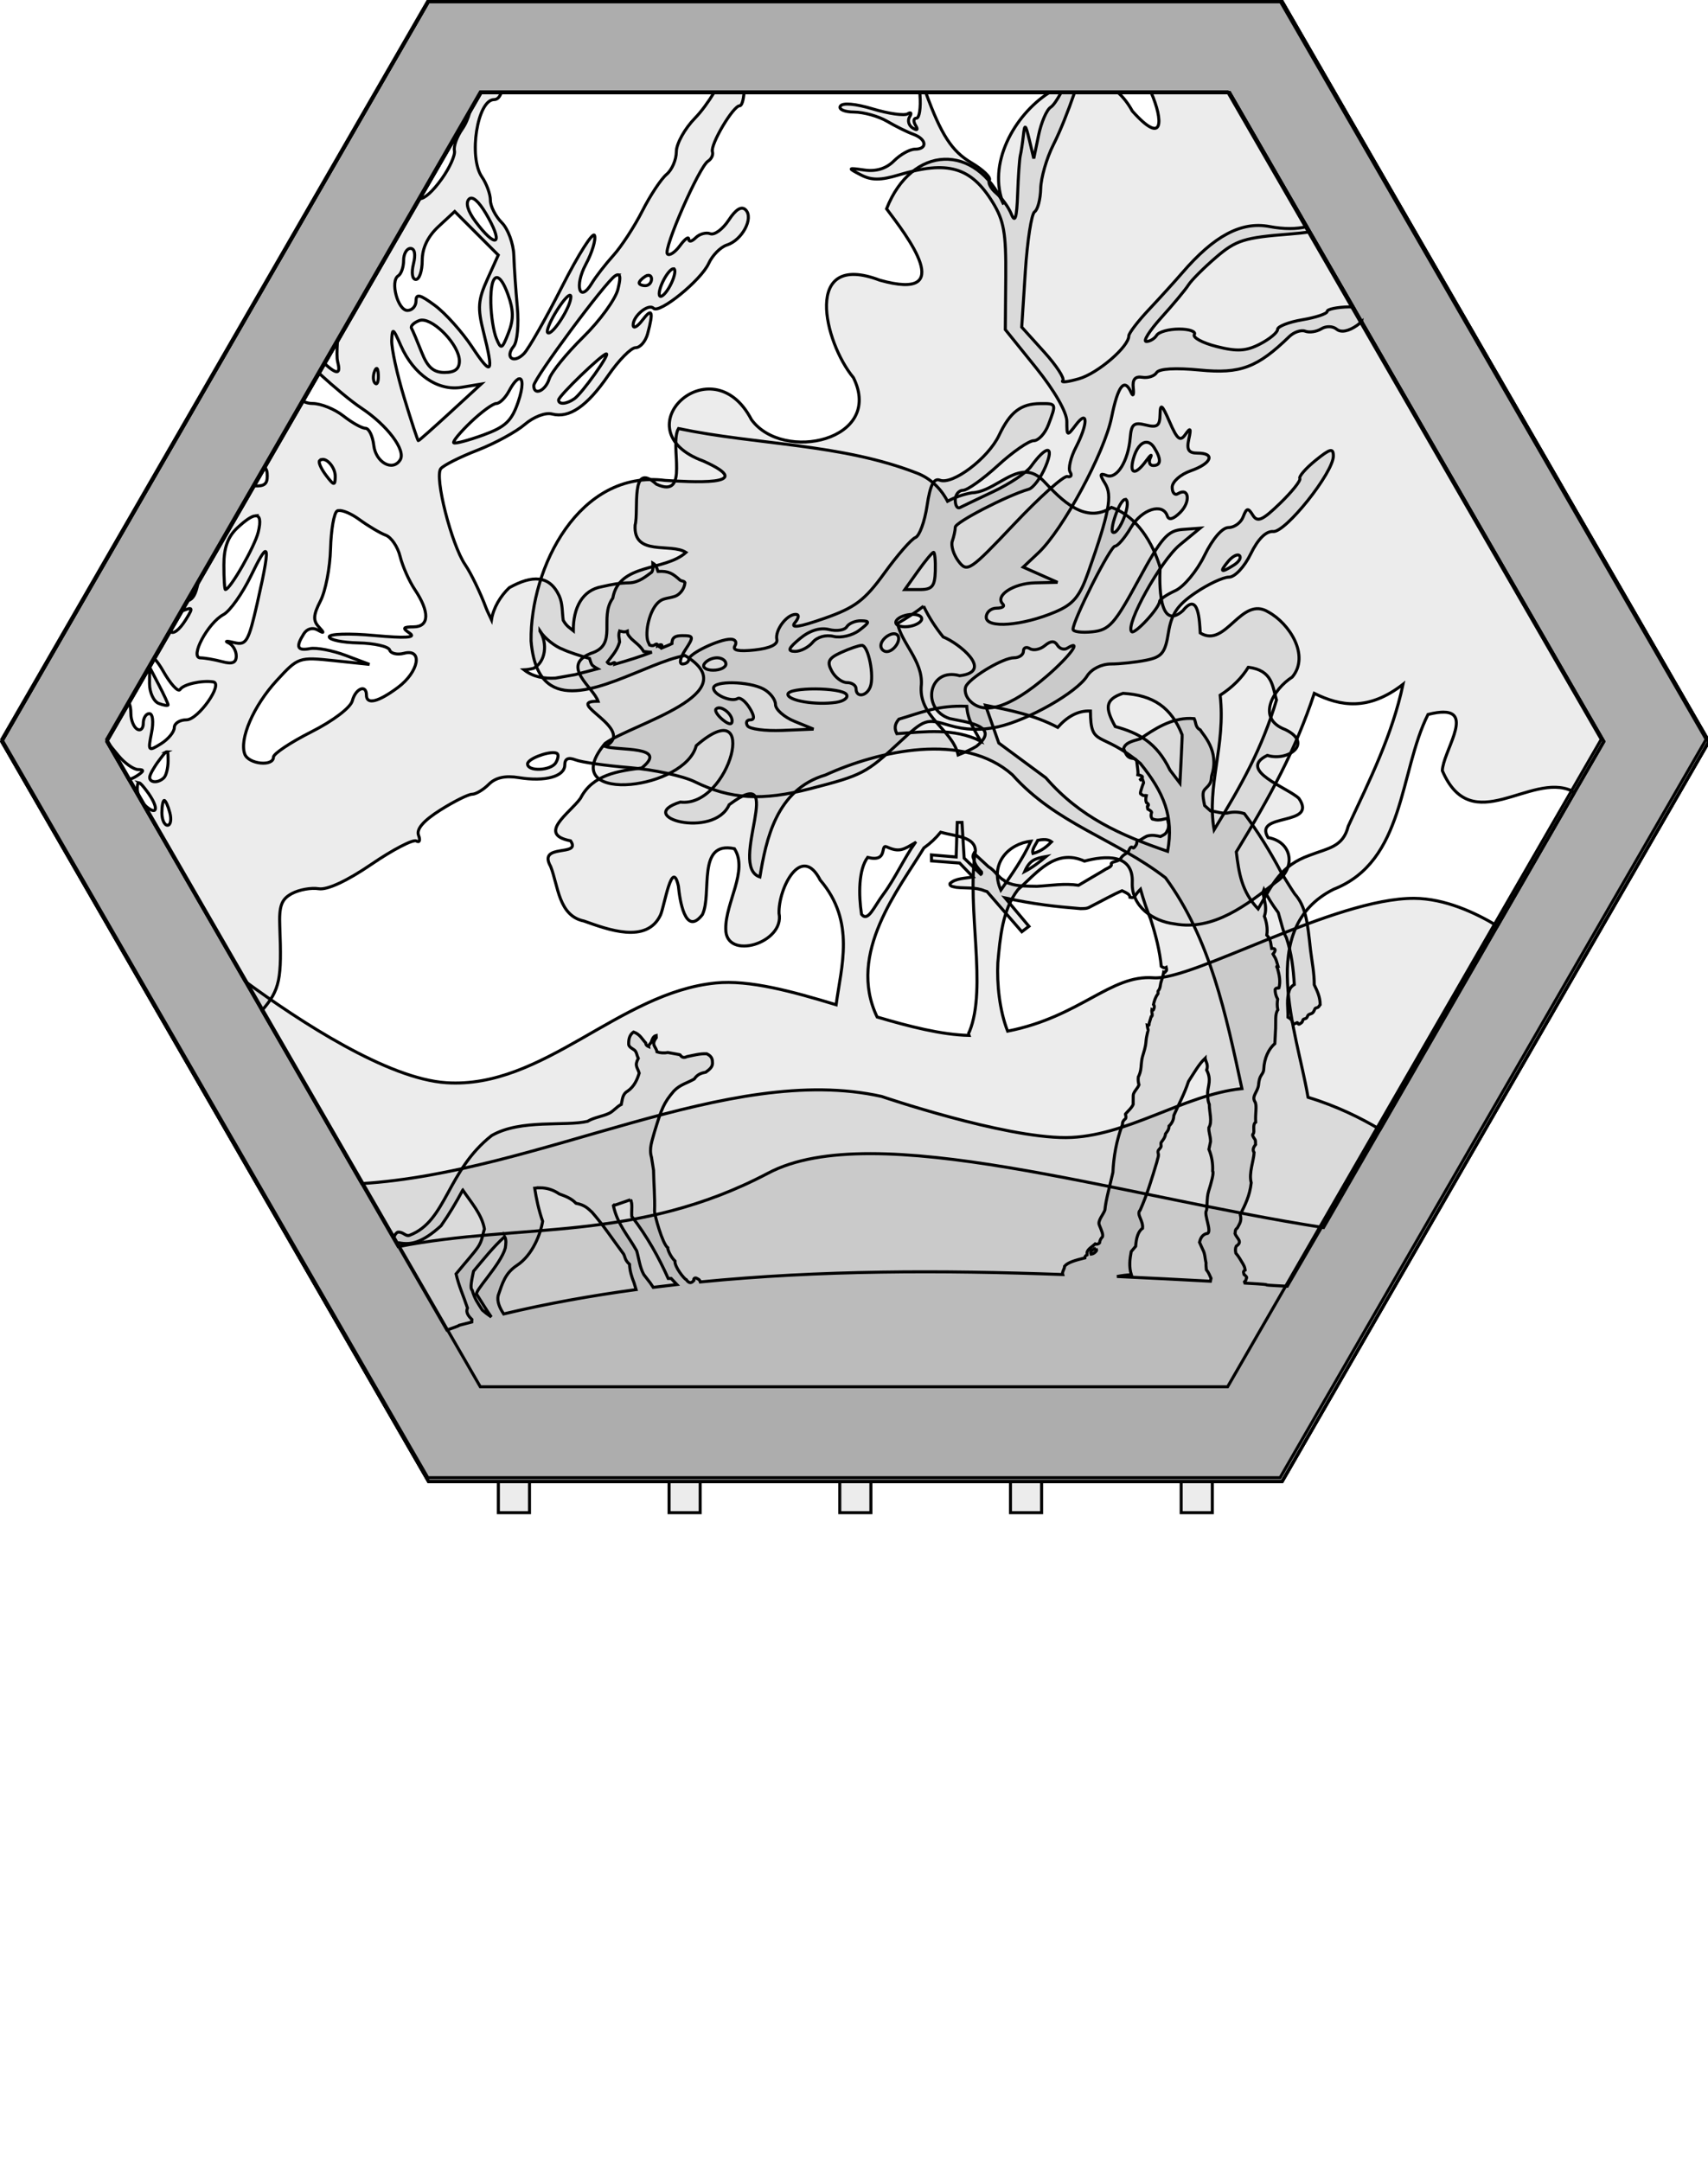<svg
   width="150.324mm"
   height="190.187mm"
   viewBox="0 0 150.324 190.187"
   version="1.1"
   id="svg5"
   inkscape:version="1.1.2 (0a00cf5339, 2022-02-04)"
   sodipodi:docname="hex-frame.svg"
   xmlns:inkscape="http://www.inkscape.org/namespaces/inkscape"
   xmlns:sodipodi="http://sodipodi.sourceforge.net/DTD/sodipodi-0.dtd"
   xmlns="http://www.w3.org/2000/svg"
   xmlns:svg="http://www.w3.org/2000/svg">
  <sodipodi:namedview
     id="namedview7"
     pagecolor="#ffffff"
     bordercolor="#666666"
     borderopacity="1.0"
     inkscape:pageshadow="2"
     inkscape:pageopacity="0.0"
     inkscape:pagecheckerboard="0"
     inkscape:document-units="mm"
     showgrid="false"
     fit-margin-top="0"
     fit-margin-left="0"
     fit-margin-right="0"
     fit-margin-bottom="0"
     inkscape:zoom="1.2984952"
     inkscape:cx="386.21629"
     inkscape:cy="688.87432"
     inkscape:window-width="1594"
     inkscape:window-height="882"
     inkscape:window-x="0"
     inkscape:window-y="0"
     inkscape:window-maximized="0"
     inkscape:current-layer="layer3" />
  <defs
     id="defs2" />
  <g
     inkscape:groupmode="layer"
     id="layer7"
     inkscape:label="slice4"
     style="display:inline"
     sodipodi:insensitive="true">
    <path
       id="path31-0"
       style="color:#000000;display:inline;fill:#000000;fill-opacity:0.077;fill-rule:evenodd;stroke:#000000;stroke-width:1.002;stroke-linecap:round;stroke-opacity:1;-inkscape-stroke:none"
       d="M 142.326,0.502 0.578,246.156 142.326,491.812 h 283.5 L 567.574,246.156 425.826,0.502 Z M 159.779,30.746 H 408.375 l 124.297,215.41 -35.34,61.246 c -7.309,-4.417 -17.458,-9.132 -27.646,-9.188 -26.413,-0.144 -73.645,27.379 -86.578,26.373 -14.335,-1.115 -24.236,12.92 -48.457,17.717 -2.708,-6.918 -3.594,-15.746 -3.252,-22.736 0.774,-8.3 1.486,-17.518 6.676,-24.24 6.43,-5.67 12.394,-13.808 22.096,-9.477 6.644,-1.775 16.324,-2.665 15.877,7.189 -0.279,7.871 6.916,12.807 14.021,13.648 12.952,2.425 24.195,-6.423 33.729,-13.898 6.625,-4.39 5.628,-13.311 -2.656,-14.748 -5.033,-8.41 16.729,-3.586 10.256,-12.998 -3.669,-3.578 -20.737,-9.324 -10.49,-14.287 6.841,2.144 15.389,-4.012 5.99,-8.557 -9.94,-3.725 -3.938,-13.475 2.297,-17.463 5.943,-7.16 -1.021,-17.797 -7.91,-21.553 -9.102,-5.695 -14.131,12.211 -22.658,6.93 -0.229,-3.652 -0.476,-14.032 -5.76,-7.4 -8.094,7.16 -7.833,-9.422 -7.572,-14.357 -2.418,-8.13 -7.712,-17.007 -16.156,-19.926 -8.719,5.683 -16.521,-2.359 -22.445,-8.672 -2.011,-2.111 -3.976,-2.948 -5.926,-3.012 -0.091,-0.003 -0.182,-0.004 -0.273,-0.004 -5.753,0.023 -11.387,6.596 -17.703,6.844 -2.825,0.481 -5.574,1.454 -8.092,2.807 -2.201,-4.192 -5.624,-7.642 -10.316,-9.402 -25.268,-9.78 -52.812,-9.249 -79.049,-14.734 -3.143,5.462 3.939,23.641 -7.322,18.48 -8.836,-8.035 -5.781,8.769 -7.08,13.602 -0.63,10.48 11.885,5.76 16.891,9.043 -7.149,6.401 -22.223,3.383 -24.303,15.178 -4.734,6.548 1.983,15.555 -7.373,18.354 -10.113,4.179 0.933,11.258 2.492,15.879 -12.211,-0.125 13.258,9.312 2.332,15.014 4.344,1.419 21.369,-0.238 12.154,7.117 -7.864,1.047 -16.323,2.184 -20.338,10.082 -3.51,4.896 -14.587,11.93 -3.301,14.107 3.802,5.456 -11.126,0.621 -6.598,8.531 2.534,6.476 2.616,16.358 11.055,18.1 7.725,2.734 20.898,7.799 25.457,-2.086 1.278,-2.932 3.811,-19.079 5.912,-9.496 0.421,4.319 2.203,16.927 7.967,9.447 3.35,-6.975 -2.019,-24.608 10.641,-21.879 4.667,7.267 -2.995,17.825 -2.881,26.588 -0.172,10.738 19.671,4.807 17.689,-5.143 -0.257,-8.24 7.391,-23.373 13.695,-11.004 11.795,13.775 6.948,28.68 5.268,41.359 -14.526,-4.396 -28.784,-8.335 -40.031,-7.217 -32.161,3.199 -57.169,35.207 -89.42,33.107 -19.507,-1.27 -48.568,-20.266 -66.805,-33.631 L 35.482,246.156 Z M 306.744,201.23 c 1.764,3.683 4.02,7.148 6.504,10.209 5.089,1.98 17.09,11.504 5.49,12.869 -10.367,-2.93 -12.949,11.093 -3.326,14.234 4.854,1.102 17.439,2.291 8.873,9.215 -1.855,1.124 -3.946,1.993 -6.061,2.852 -2.019,-8.745 -13.442,-12.615 -12.215,-23.426 0.405,-7.884 -6.685,-13.827 -7.904,-20.225 2.955,-1.752 5.937,-3.6 8.639,-5.729 z m 5.656,75.037 c 5.389,1.44 11.414,1.518 11.553,6.168 -2.974,19.331 4.02,45.325 -1.996,60.066 -0.322,0.285 -0.312,0.755 -0.135,1.215 -9.08,-0.213 -19.639,-2.907 -30.504,-6.109 -10.202,-21.174 7.431,-42.733 15.52,-56.119 2.194,-1.56 4.037,-3.311 5.562,-5.221 z m 34.232,2.432 c 0.204,-0.004 0.403,1.3e-4 0.596,0.016 0.771,0.062 1.45,0.284 2.02,0.725 -1.33,1.303 -3.12,3.08 -6.176,3.879 -0.484,-1.368 0.957,-2.951 1.586,-4.367 0.703,-0.15 1.363,-0.241 1.975,-0.252 z m -4.248,0.551 c -2.742,5.944 -6.382,11.064 -9.977,16.225 -3.899,-8.746 2.588,-15.42 9.977,-16.225 z m -38.447,0.508 c -3.555,4.952 -6.745,11.979 -10.504,17.02 -3.266,4.364 -5.106,9.397 -7.307,6.74 -0.993,-6.503 -1.006,-14.847 2.033,-18.895 7.067,1.775 3.955,-4.582 6.414,-3.461 4.157,1.895 5.543,0.831 9.363,-1.404 z m 43.531,4.561 c -2.249,1.863 -4.555,3.637 -7.133,4.975 1.621,-3.733 3.38,-4.322 7.133,-4.975 z"
       transform="scale(0.265)" />
  </g>
  <g
     inkscape:groupmode="layer"
     id="layer6"
     inkscape:label="slice3"
     style="display:inline"
     sodipodi:insensitive="true">
    <path
       id="path2586-1"
       style="color:#000000;display:inline;fill:#000000;fill-opacity:0.077;fill-rule:evenodd;stroke:#000000;stroke-width:1.002;stroke-linecap:round;stroke-opacity:1;-inkscape-stroke:none"
       d="M 142.326,0.502 0.578,246.156 142.326,491.812 h 23.195 10.338 46.355 10.336 46.357 10.336 46.355 10.338 46.355 10.338 23.193 L 561.914,255.965 567.574,246.156 433.238,13.35 425.826,0.502 Z M 159.779,30.744 h 188.668 c -11.715,7.49 -20.708,23.936 -15.092,37.152 -9.258,-20.699 -30.566,-19.849 -38.912,1.422 6.507,8.653 23.942,31.051 -2.27,23.691 -25.743,-9.795 -18.455,20.677 -8.729,32.361 10.264,20.787 -23.339,28.355 -33.873,13.932 -13.224,-25.409 -43.774,3.591 -15.943,13.764 19.099,8.569 -5.256,6.821 -12.66,6.422 -28.604,-3.74 -44.914,28.925 -44.59,53.27 0.656,8.024 3.099,12.546 6.656,14.77 10.745,6.717 31.682,-7.569 44.457,-9.916 21.034,12.673 -17.353,22.59 -26.523,29.16 -0.45,0.538 -0.835,1.049 -1.203,1.553 -6.914,9.462 0.366,12.907 9.701,12.062 8.996,-0.814 19.88,-5.604 21.768,-12.842 21.429,-18.674 11.232,20.681 -5.279,18.713 -15.693,4.941 11.115,12.389 16.215,0.879 19.863,-14.854 -0.718,20.463 10.203,23.973 2.054,-12.269 5.357,-28.996 21.789,-33.848 17.698,-8.076 45.925,-14.414 62.068,-0.072 14.64,16.396 34.006,21.21 50.861,34.203 14.9,20.302 20.108,45.574 25.377,69.986 -19.5,2.034 -38.454,16.168 -58.482,16.248 -20.897,0.084 -61.188,-13.65 -61.188,-13.65 -51.044,-11.387 -113.228,25.209 -172.643,28.922 L 35.482,246.156 Z m 211.559,0 h 10.994 c 3.972,9.153 4.36,18.027 -6.279,6.109 -1.397,-2.551 -2.988,-4.564 -4.715,-6.109 z m 43.25,190.758 c 8.106,1.028 7.986,6.34 9.357,10.877 -4.882,16.32 -11.669,28.267 -20.711,43.082 -2.562,-14.57 3.919,-27.981 2.008,-44.672 4.17,-2.694 7.214,-5.816 9.346,-9.287 z m 51.385,5.658 c -3.539,16.737 -11.022,31.719 -18.191,47.088 -1.721,6.952 -6.611,7.266 -12.838,9.676 -9.573,3.416 -12.227,9.427 -17.094,17.801 -5.455,-5.718 -6.382,-11.824 -7.244,-18.932 11.242,-18.428 19.646,-33.766 25.896,-52.621 8.699,4.291 17.967,5.901 29.471,-3.012 z m -92.994,3.002 c 10.119,0.578 16.067,4.749 19.635,13.754 0.085,0.681 -0.732,16.076 -0.732,16.076 0,0 -2.217,-2.89 -3.303,-4.352 -4.494,-9.254 -10.384,-12.282 -18.182,-14.455 -3.29,-6.011 -3.639,-8.952 2.582,-11.023 z m -45.676,3.953 c 7.978,1.646 15.95,3.11 23.992,7.344 3.09,-3.485 6.612,-5.611 10.863,-5.43 0.06,12.461 3.276,6.209 16.592,17.416 7.802,9.673 11.148,17.629 9.043,29.16 -15.521,-5.313 -29.03,-11.246 -40.459,-24.412 l -15.619,-11.537 z m -8.01,0.305 h 0.002 c 0.583,0.002 1.184,0.016 1.797,0.043 0.258,4.659 2.637,7.983 4.621,11.557 -8.966,-4.433 -18.44,-3.099 -27.852,-2.469 -0.687,-1.412 -0.966,-2.909 0.67,-4.811 6.413,-1.852 12.012,-4.356 20.762,-4.32 z m 160.287,1.982 c 9.44,0.19 -0.337,13.296 -0.549,19.438 9.79,22.754 29.207,0.25 43.062,6.715 0.204,0.335 0.401,0.569 0.604,0.887 l -64.344,111.508 c -6.15,-3.697 -14.355,-7.789 -23.91,-10.684 -0.018,-0.071 -0.037,-0.142 -0.055,-0.213 -3.694,-21.764 -17.201,-55.92 8.521,-68.844 23.78,-9.281 21.8,-39.067 31.363,-58.039 2.217,-0.558 3.958,-0.795 5.307,-0.768 z"
       transform="scale(0.265)" />
  </g>
  <g
     inkscape:groupmode="layer"
     id="layer5"
     inkscape:label="slice2"
     style="display:inline"
     sodipodi:insensitive="true">
    <path
       id="path31-5"
       style="color:#000000;display:inline;fill:#000000;fill-opacity:0.077;fill-rule:evenodd;stroke:#000000;stroke-width:1.002;stroke-linecap:round;stroke-opacity:1;-inkscape-stroke:none"
       d="m 142.326,0.5 v 0.002 l -18.303,31.719 -53.188,92.176 -18.627,32.281 -4.727,8.191 -3.354,5.812 -12.656,21.934 -0.303,0.525 -30.592,53.016 67.973,117.799 29.727,51.518 4.51,7.816 39.539,68.523 h 23.195 v 10.336 h 10.338 V 491.812 h 46.355 v 10.336 h 10.336 V 491.812 h 46.357 v 10.336 h 10.336 V 491.812 h 46.355 v 10.336 H 345.938 V 491.812 h 46.355 v 10.336 h 10.338 V 491.812 h 23.193 0.002 L 567.574,246.156 464.889,68.197 463.379,65.582 425.826,0.502 425.824,0.5 Z m 24.129,30.246 h 70.697 c -1.937,3.154 -4.228,6.311 -6.277,8.408 -3.439,3.518 -6.252,8.567 -6.252,11.221 0,2.653 -1.461,6.038 -3.248,7.521 -1.787,1.483 -5.396,6.925 -8.02,12.092 -2.624,5.167 -6.952,11.814 -9.617,14.771 -2.666,2.958 -5.895,7.127 -7.178,9.266 -4.064,6.775 -5.891,0.949 -1.98,-6.314 2.058,-3.822 3.356,-8.111 2.883,-9.531 -0.473,-1.42 -5.295,6.147 -10.713,16.812 -5.418,10.666 -11.134,20.726 -12.701,22.357 -3.407,3.546 -6.53,1.365 -3.436,-2.4 1.186,-1.443 1.728,-7.256 1.207,-12.918 -0.521,-5.662 -1.05,-13.461 -1.178,-17.332 -0.128,-3.871 -1.93,-8.736 -4.004,-10.811 -2.074,-2.075 -3.771,-5.419 -3.771,-7.432 0,-2.013 -1.265,-5.487 -2.811,-7.721 -4.539,-6.558 -1.514,-25.68 4.062,-25.68 1.121,0 1.89,-0.94 2.336,-2.311 z m 80.65,0 h 58.373 l 0.06,0.766 c 0.331,4.247 -0.194,7.721 -1.166,7.721 -0.972,0 -1.107,1.07 -0.299,2.377 0.917,1.485 0.566,1.817 -0.939,0.887 -1.326,-0.819 -1.789,-2.495 -1.029,-3.725 0.76,-1.229 0.469,-1.671 -0.645,-0.982 -1.114,0.689 -6.33,-0.044 -11.59,-1.627 -5.79,-1.743 -10.038,-2.111 -10.766,-0.934 -0.661,1.07 1.4,1.958 4.58,1.975 3.18,0.016 8.099,1.393 10.93,3.057 2.83,1.664 6.767,3.61 8.748,4.326 4.408,1.594 4.757,4.941 0.516,4.941 -1.698,0 -4.832,1.744 -6.965,3.877 -2.554,2.555 -5.892,3.595 -9.779,3.049 -5.658,-0.795 -5.71,-0.728 -1.254,1.592 3.536,1.841 6.546,1.85 12.59,0.039 16.281,-4.879 23.973,-2.657 31.182,9.01 3.775,6.109 4.5,10.23 4.379,24.822 l -0.145,17.498 10.213,12.676 c 6.12,7.597 10.213,14.733 10.213,17.807 0,4.952 0.105,4.991 3.023,1.133 4.059,-5.367 4.046,-0.372 -0.019,7.49 -1.745,3.374 -2.603,7.056 -1.906,8.184 0.697,1.127 0.28,1.796 -0.926,1.484 -1.206,-0.311 -9.149,6.79 -17.652,15.781 -14.731,15.575 -15.604,16.158 -18.488,12.354 -1.665,-2.196 -2.591,-5.226 -2.057,-6.734 0.534,-1.508 0.973,-3.566 0.973,-4.572 0,-1.629 17.185,-10.509 24.391,-12.604 1.527,-0.444 4.045,-3.826 5.596,-7.514 3.019,-7.181 0.327,-7.204 -4.842,-0.041 -1.454,2.015 -7.013,5.732 -12.352,8.258 -5.339,2.526 -10.401,4.948 -11.25,5.383 -0.849,0.435 -1.543,-0.676 -1.543,-2.469 -1.6e-4,-1.793 1.157,-3.26 2.572,-3.26 1.416,0 6.628,-3.707 11.582,-8.236 4.954,-4.53 10.303,-8.234 11.887,-8.234 1.583,0 3.783,-2.376 4.887,-5.281 2.686,-7.067 2.684,-7.077 -2.623,-7.041 -6.534,0.044 -10.075,2.756 -13.773,10.553 -3.608,7.605 -15.384,16.514 -19.66,14.873 -2.013,-0.773 -3.212,1.631 -4.244,8.516 -0.791,5.275 -2.528,10.01 -3.861,10.521 -1.333,0.512 -5.954,5.803 -10.268,11.758 -6.605,9.119 -9.755,11.498 -19.961,15.074 -8.325,2.917 -11.396,3.374 -9.809,1.461 1.401,-1.688 1.5,-2.783 0.252,-2.783 -2.969,0 -6.924,5.295 -6.236,8.35 0.372,1.649 -2.329,2.921 -7.354,3.465 -5.331,0.577 -7.489,0.131 -6.568,-1.359 0.754,-1.221 0.112,-2.219 -1.428,-2.219 -3.883,0 -13.877,4.812 -13.896,6.691 -0.008,0.849 -0.965,1.543 -2.123,1.543 -1.158,0 -0.719,-2.117 0.977,-4.705 2.853,-4.354 2.781,-4.707 -0.98,-4.707 -2.418,0 -3.473,0.621 -3.473,2.658 -1.034,0.526 -2.34,0.99 -3.502,1.49 -0.135,-0.154 -0.367,-0.285 -0.367,-0.285 0,0 0.671,-0.514 0.52,-0.725 -0.282,-0.39 -1.453,0.234 -1.453,0.234 0,0 0.014,-0.468 -0.16,-0.555 -0.274,-0.137 -0.875,0.309 -0.875,0.309 -0.461,0.305 -1.007,0.22 -1.582,-0.008 l -0.537,-1.199 c -1.1,-2.988 0.475,-10.743 3.822,-13.289 1.418,-1.129 3.073,-0.959 5.205,-1.709 1.538,-0.541 3.117,-2.472 3.258,-4.512 -0.206,-0.571 -1.148,-0.478 -1.639,-0.844 -2.478,-2.215 -3.719,-3.062 -7.299,-2.879 -0.405,-1.118 -0.668,-2.135 -1.752,-2.775 0.021,1.1 0.217,2.065 -0.346,3.018 -1.76,1.266 -4.188,3.422 -7.348,3.533 -3.483,0.055 -5.786,0.516 -9.207,1.287 -6.537,1.136 -9.539,7.056 -9.488,14.596 -0.965,-0.805 -2.213,-1.375 -3.348,-3.436 -0.391,-2.691 -0.178,-5.575 -1.309,-8.051 -3.223,-7.06 -9.073,-6.98 -16.609,-2.775 -2.93,2.771 -5.295,6.704 -5.908,10.623 -0.594,-1.296 -1.331,-2.648 -1.77,-3.824 -1.898,-5.096 -5.031,-11.583 -6.963,-14.414 -4.57,-6.697 -10.29,-29.257 -8.092,-31.912 0.937,-1.132 6.417,-3.886 12.178,-6.119 5.76,-2.233 12.817,-6.076 15.684,-8.539 2.949,-2.534 6.876,-4.044 9.045,-3.477 5.752,1.505 11.618,-2.508 18.686,-12.781 3.494,-5.079 7.588,-9.234 9.1,-9.234 1.512,0 3.308,-2.085 3.99,-4.633 2.001,-7.468 1.501,-8.777 -1.725,-4.512 -1.662,2.198 -3.052,2.953 -3.088,1.676 -0.085,-3.014 5.073,-7.295 6.758,-5.609 1.949,1.95 15.777,-9.283 18.332,-14.891 1.227,-2.693 3.943,-5.439 6.037,-6.104 5.052,-1.604 8.976,-8.934 6.244,-11.666 -1.371,-1.371 -3.252,-0.233 -5.641,3.412 -1.971,3.009 -4.724,5.035 -6.117,4.5 -1.393,-0.535 -3.572,0.068 -4.842,1.338 -1.27,1.27 -2.311,1.484 -2.311,0.475 0,-1.009 -1.312,-0.038 -2.918,2.158 -1.606,2.196 -3.48,3.435 -4.164,2.75 -1.487,-1.487 10.561,-28.996 13.492,-30.809 1.123,-0.694 1.78,-2.102 1.461,-3.131 -0.739,-2.381 6.893,-15.254 9.043,-15.254 0.736,0 1.259,-1.955 1.451,-4.369 z m 60.369,0 h 44.938 c -1.315,2.383 -2.542,4.269 -3.467,4.854 -1.319,0.833 -3.12,5.003 -4.004,9.266 l -1.605,7.75 -1.473,-6.178 c -1.246,-5.228 -1.551,-5.464 -1.975,-1.543 -0.276,2.548 -0.733,5.559 -1.016,6.691 -0.283,1.132 -0.689,6.924 -0.902,12.869 -0.285,7.948 -0.836,9.699 -2.084,6.619 -0.934,-2.304 -3.182,-5.419 -4.994,-6.924 -1.812,-1.505 -2.843,-3.468 -2.291,-4.361 0.552,-0.893 -2.157,-3.488 -6.02,-5.768 -6.463,-3.814 -10,-9.296 -15.107,-23.275 z m 49.404,0 H 408.375 l 25.664,44.475 c -3.423,0.846 -7.601,0.887 -12.434,-0.02 -9.338,-1.752 -18.355,3.038 -28.988,15.402 -2.386,2.775 -7.35,8.244 -11.029,12.154 -3.68,3.91 -6.689,7.848 -6.689,8.748 0,3.59 -10.283,12.429 -16.551,14.227 -3.659,1.05 -6.08,1.334 -5.381,0.635 0.7,-0.7 -2.081,-4.984 -6.18,-9.521 l -7.451,-8.25 1.199,-18.533 c 0.66,-10.194 2.043,-19.084 3.072,-19.756 1.03,-0.671 1.943,-4.142 2.029,-7.713 0.086,-3.571 1.951,-10.056 4.145,-14.412 2.444,-4.853 4.891,-11.099 7.098,-17.436 z m -200.857,6.512 c -0.519,1.87 -1.3,3.872 -2.514,5.605 -1.752,2.501 -2.915,5.722 -2.586,7.156 0.33,1.435 -1.543,5.616 -4.16,9.293 -3.063,4.303 -5.776,6.646 -7.301,6.645 z m 0.27,28.537 c 1.323,-0.309 3.469,2.048 5.973,6.619 5,9.129 2.2,9.889 -4.309,1.17 -2.609,-3.495 -3.411,-6.258 -2.178,-7.492 0.154,-0.154 0.325,-0.253 0.514,-0.297 z m -5.271,4.412 7.232,7.234 7.234,7.234 -3.637,8.066 c -3.075,6.82 -3.277,9.492 -1.309,17.309 3.56,14.139 2.859,15.109 -3.727,5.164 -3.329,-5.027 -8.888,-11.237 -12.352,-13.799 -4.996,-3.695 -6.297,-4.005 -6.297,-1.506 0,1.733 -1.281,3.148 -2.848,3.148 -3.208,0 -5.809,-9.791 -3.053,-11.494 0.98,-0.606 1.783,-2.9 1.783,-5.098 0,-2.198 1.026,-3.996 2.281,-3.996 1.406,0 1.786,1.975 0.99,5.146 -0.745,2.968 -0.403,5.148 0.807,5.148 1.154,0 2.098,-2.824 2.098,-6.275 0,-4.127 1.849,-7.989 5.398,-11.279 z m 284.045,6.791 0.459,0.795 13.939,24.162 c -0.548,-0.011 -0.844,-0.094 -1.48,-0.08 -3.959,0.085 -7.202,0.768 -7.205,1.518 -0.004,0.75 -3.711,1.991 -8.24,2.756 -4.529,0.765 -8.234,2.213 -8.234,3.217 0,1.004 -2.62,3.179 -5.822,4.836 -4.598,2.378 -7.623,2.556 -14.381,0.84 -4.707,-1.195 -8.053,-2.99 -7.436,-3.988 0.617,-0.999 -1.658,-1.816 -5.055,-1.816 -3.397,0 -6.748,0.926 -7.447,2.059 -0.7,1.132 -2.252,2.059 -3.449,2.059 -1.197,0 1.056,-3.579 5.008,-7.953 3.951,-4.375 7.996,-9.24 8.988,-10.812 0.992,-1.573 5.141,-5.721 9.221,-9.219 6.576,-5.638 9.355,-6.51 24.496,-7.678 2.331,-0.18 4.544,-0.422 6.639,-0.693 z M 223.674,89.209 c 0.099,0.007 0.185,0.044 0.256,0.115 0.566,0.566 -0.048,3.041 -1.363,5.5 -1.316,2.459 -2.856,4.008 -3.422,3.441 -0.566,-0.566 0.048,-3.041 1.363,-5.5 1.151,-2.151 2.474,-3.606 3.166,-3.557 z m -18.352,2.01 c 0.755,0.099 0.697,1.606 -0.105,4.842 -0.815,3.283 -5.992,10.403 -11.506,15.82 -5.514,5.417 -10.602,11.67 -11.309,13.896 -1.277,4.024 -5.125,5.701 -5.125,2.234 0,-2.327 23.831,-34.465 27.016,-36.434 0.434,-0.269 0.778,-0.392 1.029,-0.359 z m 9.809,0.195 c 0.738,-0.124 1.26,0.329 1.26,1.229 0,1.199 -0.926,2.182 -2.059,2.182 -1.132,0 -2.059,-0.409 -2.059,-0.908 0,-0.499 0.926,-1.482 2.059,-2.182 0.283,-0.175 0.553,-0.279 0.799,-0.32 z m -50.084,0.723 c 1.014,0.048 2.312,1.89 3.666,5.637 1.867,5.165 1.905,8.302 0.148,12.76 -2.156,5.472 -2.456,5.603 -4.018,1.791 -0.928,-2.265 -1.751,-7.537 -1.83,-11.717 -0.107,-5.629 0.729,-8.533 2.033,-8.471 z m 24.191,5.869 c 0.224,-0.028 0.353,0.13 0.357,0.494 0.044,3.357 -6.362,13.261 -7.707,11.916 -0.554,-0.554 0.945,-4.057 3.332,-7.785 1.79,-2.796 3.344,-4.541 4.018,-4.625 z m -49.205,8.252 c 4.322,-0.212 12.543,8.371 12.543,13.574 0,2.658 -1.502,3.816 -4.945,3.816 -3.665,0 -5.629,-1.732 -7.586,-6.691 -1.452,-3.68 -2.972,-7.273 -3.377,-7.982 -0.405,-0.71 0.746,-1.858 2.557,-2.553 0.25,-0.096 0.52,-0.15 0.809,-0.164 z m 312.195,0.486 80.443,139.412 -93.102,161.348 C 371.251,396.952 290.134,370.952 255.186,389.4 c -43.949,23.2 -81.99,16.419 -122.947,24.436 L 87.004,335.443 c 6.012,-6.898 6.601,-10.454 5.918,-27.883 -0.269,-6.861 0.547,-9.072 4.033,-10.938 2.403,-1.286 6.406,-2.005 8.895,-1.598 2.834,0.464 9.391,-2.578 17.537,-8.139 7.156,-4.884 13.861,-8.356 14.9,-7.713 1.04,0.643 1.361,-0.208 0.715,-1.893 -0.779,-2.032 1.64,-4.841 7.188,-8.344 4.599,-2.904 9.374,-5.279 10.609,-5.279 1.236,0 3.73,-1.486 5.545,-3.301 2.246,-2.247 5.436,-2.951 9.996,-2.211 8.748,1.42 15.23,-0.375 15.23,-4.215 0,-2.083 1.159,-2.619 3.604,-1.67 1.981,0.769 10.086,1.926 18.012,2.568 7.925,0.643 17.653,2.762 21.615,4.709 11.762,5.78 22.273,6.408 38.256,2.287 17.335,-4.469 18.579,-5.115 29.693,-15.422 8.35,-7.743 8.855,-7.914 16.512,-5.619 5.267,1.578 10.665,1.743 16.205,0.498 10.136,-2.278 26.177,-11.425 29.574,-16.865 1.445,-2.314 4.781,-3.998 7.92,-3.998 2.983,0 8.215,-0.558 11.627,-1.24 5.301,-1.06 6.389,-2.4 7.477,-9.201 0.987,-6.173 2.994,-9.13 8.941,-13.172 4.218,-2.867 9.228,-5.213 11.137,-5.213 1.966,0 5.104,-3.345 7.242,-7.721 2.431,-4.977 5.085,-7.614 7.467,-7.42 4.115,0.336 19.979,-19.575 19.979,-25.076 0,-2.733 -1.064,-2.472 -5.908,1.455 -3.249,2.634 -5.601,5.338 -5.227,6.008 0.375,0.67 -2.565,4.366 -6.533,8.213 -5.891,5.711 -7.555,6.442 -9.072,3.986 -1.58,-2.557 -2.062,-2.476 -3.219,0.539 -0.748,1.95 -2.928,3.545 -4.846,3.545 -2.095,0 -5.291,3.713 -8.008,9.307 -2.486,5.118 -6.84,10.363 -9.674,11.654 -2.834,1.292 -5.183,2.895 -5.221,3.562 -0.128,2.273 -8.265,11.067 -9.291,10.041 -2.215,-2.215 9.644,-23.56 15.998,-28.795 l 6.742,-5.555 -5.793,0.422 c -4.98,0.362 -7.045,2.731 -14.721,16.879 -7.902,14.565 -9.663,16.531 -15.309,17.102 -3.509,0.355 -6.379,-0.018 -6.379,-0.83 0,-3.059 12.416,-27.611 13.963,-27.611 0.89,0 3.259,-2.779 5.266,-6.176 3.615,-6.121 10.588,-8.337 12.086,-3.842 0.503,1.508 2.027,1.085 4.307,-1.195 3.508,-3.509 2.895,-8.463 -0.768,-6.199 -1.054,0.651 -1.916,-0.308 -1.916,-2.133 0,-1.834 2.76,-4.28 6.176,-5.471 6.924,-2.414 8.247,-5.867 2.25,-5.867 -2.998,0 -3.684,-1.094 -2.908,-4.633 0.799,-3.648 0.56,-3.985 -1.123,-1.584 -1.741,2.484 -2.712,1.72 -5.244,-4.119 -2.538,-5.852 -3.122,-6.31 -3.188,-2.494 -0.066,3.82 -0.936,4.459 -4.77,3.496 -3.915,-0.983 -4.76,-0.293 -5.131,4.188 -0.643,7.769 -4.433,13.882 -7.805,12.588 -2.331,-0.895 -2.44,-0.375 -0.551,2.65 2.486,3.982 1.405,9.654 -5.646,29.629 -2.812,7.964 -4.92,10.474 -10.932,13.021 -10.899,4.618 -22.885,5.533 -22.885,1.748 0,-1.66 1.543,-3.018 3.43,-3.018 1.887,0 2.821,-0.608 2.076,-1.354 -2.77,-2.771 3.477,-6.887 10.699,-7.049 l 7.467,-0.168 -5.699,-2.525 -5.701,-2.525 5.059,-4.752 c 8.085,-7.596 21.906,-33.174 24.283,-44.939 2.148,-10.629 4.277,-13.316 6.529,-8.236 0.627,1.416 0.938,0.722 0.688,-1.543 -0.313,-2.838 0.617,-3.941 2.992,-3.549 1.896,0.313 4.036,-0.385 4.756,-1.551 0.815,-1.318 6.269,-1.636 14.428,-0.844 13.38,1.3 19.052,-0.825 29.613,-11.094 1.561,-1.518 3.96,-2.329 5.332,-1.803 1.372,0.527 3.769,0.17 5.326,-0.793 1.59,-0.983 3.829,-0.926 5.102,0.131 1.422,1.18 3.942,0.709 6.758,-1.264 0.715,-0.501 1.005,-0.851 1.539,-1.287 z m -321.67,3.27 c 0.385,-0.101 1.108,1.388 2.547,4.672 4.227,9.646 12.276,15.193 20.154,13.893 l 6.521,-1.076 -10.236,9.398 c -5.63,5.169 -10.404,9.396 -10.607,9.396 -0.204,0 -2.313,-6.397 -4.688,-14.217 -2.375,-7.82 -4.243,-16.39 -4.15,-19.045 0.066,-1.903 0.16,-2.943 0.459,-3.021 z m -18.488,3.412 c -0.198,3.032 -0.215,5.548 0.062,6.611 1.083,4.143 -0.029,4.528 -4.289,0.715 z m 89.309,4.047 c 1.278,0 -8.066,13.103 -10.621,14.895 -2.59,1.816 -5.246,2.022 -5.246,0.408 0,-1.317 14.502,-15.303 15.867,-15.303 z m -76.314,4.83 c 0.312,-0.047 0.526,0.706 0.588,2.205 0.089,2.17 -0.398,3.385 -1.082,2.701 -0.684,-0.684 -0.757,-2.459 -0.162,-3.945 0.246,-0.616 0.469,-0.933 0.656,-0.961 z M 106,123.949 c 4.952,4.516 10.608,9.263 14.035,11.531 8.614,5.701 14.838,13.996 12.879,17.166 -2.472,4 -8.119,0.898 -8.779,-4.822 -0.358,-3.104 -1.602,-5.645 -2.764,-5.645 -1.161,0 -4.467,-1.852 -7.346,-4.117 -2.879,-2.265 -7.473,-4.119 -10.209,-4.119 -1.231,0 -2.231,-0.295 -3.154,-0.748 l 1.801,-3.119 z m 66.391,1.793 c 1.282,-0.272 1.445,2.599 -0.295,7.688 -2.169,6.345 -4.237,8.301 -11.596,10.975 -4.925,1.79 -9.331,2.956 -9.793,2.592 -0.462,-0.364 2.078,-3.45 5.643,-6.857 3.565,-3.407 7.384,-6.195 8.486,-6.195 1.103,0 2.997,-1.852 4.209,-4.117 1.405,-2.626 2.577,-3.921 3.346,-4.084 z m 208.143,21.08 c 0.981,-0.097 1.966,0.47 2.799,1.785 2.423,3.827 2.31,5.926 -0.32,5.926 -1.199,0 -1.628,-1.159 -0.953,-2.574 0.675,-1.416 0.04,-0.952 -1.412,1.029 -3.535,4.826 -5.613,4.561 -4.277,-0.547 0.903,-3.453 2.529,-5.458 4.164,-5.619 z m -273.672,5.707 c 1.828,-0.41 4.535,2.742 4.479,5.729 -0.058,3.057 -0.431,2.997 -3.066,-0.486 -1.651,-2.182 -2.61,-4.359 -2.131,-4.838 0.215,-0.215 0.458,-0.346 0.719,-0.404 z m -18.934,2.736 c 0.622,0.441 0.834,1.306 0.834,2.748 0,2.626 -0.885,3.433 -4.324,3.303 z m 285.777,10.508 c 0.23,-0.008 0.417,0.146 0.543,0.484 0.992,2.66 -3.206,11.87 -4.721,10.355 -0.506,-0.506 0.142,-3.596 1.441,-6.867 0.974,-2.453 2.048,-3.949 2.736,-3.973 z m -261.248,3.701 c 1.37,-0.157 4.233,1.053 6.863,2.971 3.006,2.192 6.967,4.543 8.803,5.225 1.836,0.681 3.983,3.861 4.771,7.066 0.788,3.206 2.984,8.146 4.879,10.977 4.987,7.45 4.828,12.347 -0.402,12.385 -3.605,0.026 -3.822,0.391 -1.264,2.129 2.15,1.46 -1.444,1.683 -11.836,0.732 -8.245,-0.754 -14.924,-0.557 -14.924,0.443 2.8e-4,0.996 4.353,1.904 9.674,2.018 5.321,0.114 9.999,1.174 10.393,2.355 0.394,1.181 2.524,1.676 4.734,1.098 6.421,-1.68 4.992,6.169 -2.074,11.395 -6.552,4.845 -10.377,5.748 -10.377,2.447 0,-3.658 -3.605,-2.184 -4.676,1.912 -0.598,2.286 -6.376,6.667 -13.619,10.324 -6.92,3.494 -12.582,7.267 -12.582,8.383 0,3.205 -8.236,2.361 -9.516,-0.975 h -0.002 c -1.907,-4.969 2.902,-16.069 10.578,-24.422 7.138,-7.768 7.375,-7.851 19.037,-6.625 l 11.809,1.24 -7.951,-2.992 c -4.373,-1.646 -9.699,-2.656 -11.836,-2.244 -4.237,0.816 -4.801,-0.556 -2.025,-4.939 1.064,-1.681 2.939,-2.187 4.6,-1.242 2.208,1.257 2.28,1.029 0.336,-1.072 -1.925,-2.081 -1.798,-3.965 0.58,-8.564 1.677,-3.243 3.185,-11.029 3.35,-17.301 0.165,-6.272 1.149,-11.927 2.188,-12.568 0.13,-0.08 0.295,-0.132 0.49,-0.154 z m -27.691,1.76 c 1.579,-0.163 1.922,1.651 0.996,5.434 -1.175,4.798 -9.3,18.988 -10.896,19.031 -0.283,0.009 -0.514,-3.657 -0.514,-8.143 0,-5.738 1.334,-9.4 4.504,-12.354 2.705,-2.521 4.682,-3.842 5.91,-3.969 z m 3.463,11.867 c 0.736,0.395 -0.221,5.848 -2.738,16.918 -2.965,13.039 -3.688,14.282 -7.721,13.293 -2.447,-0.6 -3.29,-0.558 -1.875,0.092 1.415,0.65 2.574,2.603 2.574,4.34 0,2.269 -1.304,2.806 -4.633,1.914 -2.547,-0.683 -5.813,-1.254 -7.258,-1.27 -3.705,-0.04 2.423,-11.576 7.629,-14.363 2.162,-1.157 6.288,-6.976 9.168,-12.93 2.684,-5.548 4.281,-8.301 4.854,-7.994 z m 221.828,0.258 c 0.413,0 0.673,2.779 0.576,6.176 -0.146,5.11 -1.034,6.178 -5.148,6.178 h -4.975 l 4.398,-6.178 c 2.419,-3.397 4.735,-6.176 5.148,-6.176 z m 100.947,0.877 c 0.275,-0.017 0.504,0.051 0.668,0.215 0.655,0.655 -0.173,2.052 -1.838,3.105 -4.358,2.757 -4.927,2.419 -1.957,-1.16 1.074,-1.294 2.303,-2.109 3.127,-2.16 z m -345.258,9.473 c -0.747,3.585 -1.61,5.119 -3.301,5.719 z m -2.527,8.34 c 0.557,0.16 0.016,1.216 -1.51,3.66 -2.219,3.554 -4.16,4.883 -5.16,3.939 l 3.967,-6.877 c 0.215,-0.079 0.274,-0.068 0.49,-0.15 1.149,-0.441 1.879,-0.668 2.213,-0.572 z m 239.873,1.9 c 2.264,0 3.545,0.926 2.846,2.059 -0.7,1.132 -3.124,2.059 -5.389,2.059 -2.264,0 -3.545,-0.926 -2.846,-2.059 0.7,-1.132 3.124,-2.059 5.389,-2.059 z m -17.104,2.123 c 3.001,0.056 2.912,0.497 -0.637,3.182 -2.264,1.713 -6.096,2.617 -8.514,2.012 -2.562,-0.642 -5.457,0.18 -6.941,1.969 -1.4,1.688 -4.054,3.038 -5.896,3 -2.571,-0.052 -2.184,-1.041 1.666,-4.246 3.228,-2.687 6.667,-3.761 9.65,-3.012 2.55,0.64 5.212,0.234 5.914,-0.902 0.702,-1.137 2.843,-2.038 4.758,-2.002 z m -80.207,3.426 c 0.826,0.055 1.354,0.537 2.574,0.021 l 0.074,0.807 c 0.346,0.781 0.832,1.194 1.271,1.727 1.379,1.332 2.889,2.224 4.072,4.215 0.848,0.098 1.79,0.237 2.711,0.238 -4.018,1.531 -8.033,2.786 -12.223,3.971 0.048,-0.174 0.074,-0.375 -0.029,-0.457 -0.319,-0.254 -1.186,0.365 -1.186,0.365 -0.633,0.125 -1.057,-0.108 -1.355,-0.557 1.698,-2.249 3.293,-3.904 4.098,-6.719 -0.074,-1.175 -0.499,-2.205 -0.008,-3.611 z m -26.436,0.004 c 1.573,2.42 5.079,5.172 7.615,6.066 1.573,0.788 5.883,2.212 8.844,3.025 0,0 0.435,1.633 0.832,2.123 0.443,0.547 1.732,1.229 1.732,1.229 0.027,0.019 0.056,0.036 0.086,0.053 -2.52,0.645 -5.568,1.506 -7.422,1.945 l -6.551,1.162 c -3.733,0.2 -7.307,-0.315 -10.449,-2.756 0.944,-0.038 1.996,-0.196 3.178,-0.492 4.014,-2.141 4.711,-8.22 2.135,-12.355 z m 117.221,0.9 c 0.584,-0.074 1.112,0.04 1.48,0.408 1.475,1.475 -1.124,5.492 -3.553,5.492 -1.065,0 -1.938,-0.872 -1.938,-1.938 0,-1.822 2.259,-3.74 4.01,-3.963 z m 52.916,2.658 c 0.678,-0.023 1.228,0.349 1.701,1.115 0.745,1.206 2.217,1.659 3.271,1.008 5.141,-3.178 0.942,2.593 -6.662,9.156 -12.432,10.729 -21.412,13.436 -26.047,7.85 -1.206,-1.453 -1.552,-3.559 -0.768,-4.68 2.33,-3.328 12.359,-9.148 15.764,-9.148 1.738,0 3.16,-0.982 3.16,-2.182 0,-1.199 0.969,-1.582 2.15,-0.852 1.182,0.731 3.415,0.277 4.963,-1.008 0.984,-0.817 1.789,-1.236 2.467,-1.26 z m -63.244,1.182 c 2.146,0 4.201,10.112 2.799,13.768 -1.215,3.166 -4.715,3.646 -4.715,0.646 0,-1.132 -1.357,-2.059 -3.016,-2.059 -1.658,0 -3.937,-1.722 -5.062,-3.826 -1.666,-3.114 -1.087,-4.264 3.113,-6.178 2.838,-1.293 5.934,-2.352 6.881,-2.352 z m -48.111,4.119 c 1.631,0 2.967,0.926 2.967,2.059 0,1.132 -1.909,2.059 -4.24,2.059 -2.331,0 -3.665,-0.926 -2.965,-2.059 0.7,-1.132 2.607,-2.059 4.238,-2.059 z m -186.775,0.295 c 0.925,1.107 1.828,2.339 2.668,3.834 2.549,4.536 5.156,7.411 5.793,6.389 1.061,-1.703 7.125,-3.093 10.988,-2.52 3.517,0.522 -4.97,12.592 -8.854,12.592 -2.235,0 -4.064,1.166 -4.064,2.592 0,1.426 -1.988,3.835 -4.416,5.352 -4.225,2.639 -4.359,2.482 -3.139,-3.623 0.729,-3.644 0.416,-6.381 -0.73,-6.381 -1.104,0 -2.008,1.445 -2.008,3.211 0,1.765 -0.926,2.637 -2.059,1.938 -1.132,-0.7 -2.059,-3.017 -2.059,-5.148 0,-1.572 -0.219,-2.715 -0.611,-3.523 l 4.387,-7.602 2.426,-4.203 -0.012,5.328 c -0.006,2.993 1.376,5.975 3.074,6.627 1.698,0.652 3.088,0.858 3.088,0.457 0,-0.401 -1.385,-3.383 -3.076,-6.627 l -3.043,-5.84 z m 192.096,7.998 c 3.541,0.062 7.693,0.768 10.133,2.074 2.19,1.172 3.98,3.485 3.98,5.141 0,1.656 2.842,4.171 6.314,5.59 l 6.312,2.58 -10.359,0.432 c -5.698,0.237 -10.911,-0.459 -11.582,-1.545 -0.671,-1.086 -0.232,-1.975 0.977,-1.975 1.458,0 1.359,-1.343 -0.291,-3.986 -1.368,-2.192 -3.144,-3.577 -3.947,-3.08 -2.086,1.289 -8.008,-1.262 -8.008,-3.449 0,-1.263 2.93,-1.844 6.471,-1.781 z m 27.398,2.041 c 4.678,0.021 9.545,0.65 10.299,1.871 0.65,1.051 -0.918,2.217 -3.482,2.59 -6.775,0.985 -15.984,-0.557 -15.984,-2.676 0,-1.217 4.49,-1.806 9.168,-1.785 z m -32.389,6.326 c 1.704,-0.367 4.695,2.125 4.695,4.303 0,1.365 -1.182,1.208 -3.139,-0.416 -1.726,-1.432 -2.713,-3.027 -2.195,-3.545 0.178,-0.178 0.395,-0.289 0.639,-0.342 z m -202.975,11.135 3.811,4.633 c 2.096,2.548 5.052,4.647 6.568,4.664 2.087,0.023 2.007,0.524 -0.33,2.057 -0.983,0.645 -1.892,1.032 -2.756,1.287 z m 19.947,3.367 c 0.383,0.022 0.395,1.05 0.395,3.104 0,2.293 -0.618,4.784 -1.373,5.539 -1.85,1.85 -4.817,1.744 -4.736,-0.17 0.036,-0.849 1.426,-3.343 3.088,-5.541 1.489,-1.969 2.244,-2.953 2.627,-2.932 z m 128.854,0.357 c 0.367,0.052 0.653,0.161 0.83,0.338 0.446,0.446 0.202,1.8 -0.545,3.008 -1.633,2.642 -9.35,2.953 -9.35,0.377 0,-1.661 6.494,-4.089 9.064,-3.723 z m -138.074,9.988 c 0.448,0.094 1.207,0.96 2.477,2.639 3.934,5.202 3.891,8.553 -0.066,5.268 -1.698,-1.41 -3.057,-4.071 -3.021,-5.914 0.028,-1.408 0.164,-2.086 0.611,-1.992 z m 8.346,5.848 c 0.434,0 1.273,1.852 1.865,4.117 0.592,2.265 0.237,4.119 -0.789,4.119 -1.026,0 -1.865,-1.854 -1.865,-4.119 0,-2.265 0.355,-4.117 0.789,-4.117 z"
       transform="scale(0.265)" />
  </g>
  <g
     inkscape:groupmode="layer"
     id="layer4"
     inkscape:label="slice1"
     style="display:inline"
     sodipodi:insensitive="true">
    <path
       id="path31-6"
       style="color:#000000;display:inline;fill:#000000;fill-opacity:0.077;fill-rule:evenodd;stroke:#000000;stroke-width:1.002;stroke-linecap:round;stroke-opacity:1;-inkscape-stroke:none"
       d="M 142.326,0.502 0.578,246.156 142.326,491.812 h 283.5 L 567.574,246.156 425.826,0.502 Z M 159.779,30.746 H 408.375 L 532.672,246.156 427.52,426.98 c -13.67,-0.653 -0.112,-0.281 -14.061,-1.043 l -0.148,-0.408 c 0.326,-0.433 0.567,-0.558 0.592,-1.074 0.435,-0.479 -0.215,-0.958 -0.715,-1.354 -0.072,-0.523 -0.542,-0.995 0.344,-1.49 -0.09,-0.532 -0.106,-0.999 -0.678,-1.98 -0.779,-1.328 -1.555,-2.679 -2.408,-3.625 -0.198,-0.916 -0.195,-1.67 0.143,-2.334 2.304,-1.518 0.113,-2.596 -0.418,-4.191 0.175,-0.527 -0.139,-1.198 0.766,-1.836 0.668,-1.329 1.569,-2.257 0.98,-4.459 1.576,-3.133 3.174,-6.245 3.637,-10.559 -0.866,-3.252 0.895,-7.524 0.959,-10.043 -0.589,-0.824 -0.237,-1.727 0.492,-2.664 -0.088,-0.561 0.093,-1.22 -0.229,-1.682 -0.727,-1.042 -0.939,-1.501 -0.566,-1.865 0.629,-0.614 -0.374,-3.098 0.832,-3.838 -0.207,-2.944 0.507,-5.571 -0.246,-6.787 -1.164,-1.877 0.839,-3.126 1.189,-5.516 0.06,-0.599 0.165,-1.817 0.57,-2.689 0.41,-0.883 1.122,-1.426 1.168,-2.609 0.141,-3.652 1.65,-6.764 3.674,-8.492 l 0.262,-5.072 c 0.102,-2.103 -0.258,-4.77 0.727,-6.123 -0.297,-1.475 -0.199,-2.551 -0.043,-3.568 -0.657,-1.168 -0.848,-2.206 -0.846,-3.221 0.387,-0.711 0.932,-0.335 1.275,-0.49 0.571,-2.186 0.113,-4.262 -0.443,-6.33 0.03,-0.289 -0.786,-1.004 0.137,-0.904 -0.862,-3.131 -1.073,-2.817 -1.68,-4.008 1.077,-1.298 0.943,-1.961 -0.459,-1.873 -0.297,-1.465 -0.189,-2.986 -1.609,-4.441 0.365,-2.091 -0.1,-4.534 -0.801,-6.24 1.348,-3.842 -1.029,-6.657 -0.156,-8.887 1.453,2.858 2.738,4.929 4.775,7.672 0.95,3.166 1.701,6.672 2.686,8.295 1.755,5.213 2.329,10.395 2.639,15.57 -0.64,0.397 -1.22,0.882 -1.566,1.717 -1.147,3.218 -0.465,6.103 -0.539,9.127 0.694,0.396 1.299,0.774 1.592,1.982 0.154,0.634 1.002,-0.022 1.479,-0.176 0.206,-0.066 0.262,0.688 0.707,0.51 0.364,-0.231 0.776,-0.449 0.973,-0.773 0.175,-0.288 0.131,-0.685 0.43,-0.867 0.246,-0.15 0.693,-0.131 0.988,-0.412 0.245,-0.233 0.332,-0.754 0.6,-1.01 0.324,-0.309 0.963,-0.331 1.377,-0.65 0.388,-0.299 0.568,-0.842 0.836,-1.402 0.149,-0.312 0.657,-0.293 0.973,-0.471 0.34,-0.191 0.477,-0.62 0.738,-0.889 -0.002,-2.633 -1.013,-4.596 -1.961,-6.602 0.015,-3.911 -0.76,-7.714 -1.244,-11.557 -1,-9.438 -1.576,-14.46 -5.285,-18.654 -1.543,-2.283 -3.002,-4.753 -4.486,-7.135 -0.073,-0.116 0.015,-0.002 -0.049,-0.123 -3.635,-6.868 -7.729,-13.468 -12.156,-19.35 -2.371,-0.759 -4.25,-0.531 -5.754,-0.168 -1.574,0.213 -3.381,-0.497 -5.469,-0.73 l -1.961,-1.77 c -0.84,-3.957 -0.689,-4.715 0.457,-5.783 2.229,-2.077 1.539,-2.987 1.938,-4.355 2.59,-8.055 -2.994,-13.447 -3.875,-15.006 -1.698,-0.863 -1.329,-2.477 -1.992,-3.715 -0.432,-0.041 -0.861,-0.064 -1.287,-0.07 -6.395,-0.093 -12.035,3.568 -16.631,6.779 -3.138,0.875 -4.94,1.393 -5.531,3.227 0.687,1.33 0.862,3.032 3.051,3.268 0.866,0.06 1.261,0.547 1.32,1.029 0.371,2.858 0.504,3.785 0.375,4.398 1.069,0.228 1.792,0.517 1.451,0.994 l -0.908,0.867 0.959,-0.451 c 0.342,0.983 0.536,1.23 0.221,1.682 -0.403,1.171 -1.257,3.434 -0.682,3.297 0.909,0.846 1.203,0.395 1.766,0.512 -0.311,1.306 -0.148,1.83 0.029,2.328 0.497,0.303 0.841,0.628 0.6,1.035 -0.356,-0.084 -0.334,0.399 -0.146,1.129 0.314,0.185 0.708,0.409 0.775,0.479 0.367,0.284 0.614,0.55 0.438,0.75 -0.194,0.808 -0.172,1.382 0.088,1.703 0.125,0.276 0.255,0.538 0.471,0.406 1.304,0.438 1.919,0.247 2.686,0.195 l 2.059,-0.451 0.404,2.094 c -0.026,0.756 -0.074,1.502 -0.479,2.035 -0.375,1.122 -1.335,1.455 -2.217,1.893 -1.355,-0.256 -2.633,-0.636 -4.434,-0.152 -1.421,0.601 -2.366,1.6 -2.961,1.439 -0.548,-0.148 -0.373,1.101 -0.705,1.535 -0.277,0.362 -0.742,1.257 -1.078,0.914 -0.448,-0.457 -0.866,-0.164 -1.189,0.566 -0.502,1.625 -1.728,1.205 -2.828,2.936 -0.856,1.347 -3.579,0.988 -3.123,2.035 0.226,0.519 -0.956,1.156 -1.898,1.582 l -1.262,0.781 c -2.551,1.502 -3.616,2.102 -7.742,4.559 -4.658,-0.722 -9.207,0.091 -13.801,0.338 -3.112,-0.095 -6.305,0.098 -9.141,-0.953 -0.611,-0.228 -1.272,-0.287 -1.742,-0.996 -2.018,-1.029 -3.045,-3.275 -5.26,-4.576 l -4.805,-4.439 c -0.311,0.561 -0.471,1.176 -0.012,2.012 0.283,1.867 1.458,3 2.545,4.205 0.1,0.47 -0.037,0.657 -0.23,0.775 l -5.543,-5.379 -0.715,-11.865 -1.578,0.018 -0.369,11.461 -8.195,-0.684 0.019,1.984 9.346,0.719 4.42,4.604 c -2.688,0.534 -5.792,0.408 -7.611,2.174 -0.241,1.042 1.134,1.039 2.117,1.287 3.017,0.342 6.53,-0.087 9.277,1.133 0.288,0.094 0.585,0.173 0.877,0.26 l 11.568,13.342 c 0.622,-0.466 1.423,-1.077 2.363,-1.803 l -7.914,-9.424 c 9.693,2.131 16.697,2.867 25.053,3.553 1.044,-0.05 2.062,0.093 3.193,-0.602 3.724,-1.889 7.717,-4.133 10.588,-5.334 1.329,0.641 2.635,1.163 2.639,2.17 0.54,0.121 1.078,0.23 1.473,-0.166 0.569,-0.891 1.383,-1.884 2.012,-2.506 1.024,3.592 2.049,6.721 3.365,9.918 1.795,5.489 3.058,10.748 3.535,15.666 0.522,0.392 1.054,0.686 1.648,0.365 0.139,0.563 0.297,1.136 -0.258,1.34 -0.072,0.336 -0.274,0.525 -0.598,0.305 -0.234,1.284 -0.59,2.387 -0.857,3.211 -0.309,0.952 -0.171,2.078 -0.955,2.93 -0.183,0.199 0.072,0.776 -0.109,1.014 -0.85,1.113 -1.193,2.395 -1.457,3.504 0.336,0.32 0.291,0.708 0.232,1.1 -0.167,0.343 -0.147,1.14 -0.771,0.686 -0.137,0.746 0.488,2.161 -0.234,2.271 l -0.664,2.223 c 0.08,0.885 -0.339,0.67 -0.65,0.59 0,0 0.159,1.187 0.326,1.52 0.054,0.107 -0.578,1.882 -0.729,3.988 -0.127,1.783 -0.735,3.443 -1.156,4.953 -0.451,1.615 -0.386,3.258 -0.613,4.475 -0.261,1.395 -0.779,2.254 -0.779,2.254 -0.119,0.929 -0.03,1.799 0.227,2.621 -0.536,1.343 -1.906,2.388 -1.916,3.58 l -0.019,2.543 c 0.357,0.758 -2.394,3.288 -2.547,3.547 -0.076,0.129 0.474,1.306 -0.152,1.717 -0.63,0.414 -1.012,1.432 -0.82,1.678 -2.11,5.611 -2.965,10.88 -3.209,15.982 -0.923,4.218 -2.361,9.114 -2.658,12.512 -0.491,1.45 -2.44,3.534 -1.879,4.924 0.783,1.941 1.374,3.244 1.059,3.99 -0.421,0.454 -0.827,0.939 -0.977,2.014 -0.474,0.479 -1.163,0.476 -1.42,0.33 -0.808,0.771 -2.709,1.805 -2.705,2.963 l 0.002,0.658 c -0.591,0.306 -0.782,0.648 -0.754,1.012 -3.139,0.782 -5.68,1.493 -6.713,2.76 0.018,0.924 -0.923,1.832 -0.639,2.762 -40.074,-1.475 -80.515,-1.475 -120.348,2.461 -0.149,-0.433 -0.16,-0.754 -1.25,-1.234 -0.488,-0.262 -1.124,0.107 -0.883,0.736 -0.805,0.916 -1.567,1.1 -2.539,-0.279 -0.627,-0.136 -3.982,-4.353 -3.729,-6.15 -1.529,-1.514 -2.458,-3.785 -2.41,-4.428 -1.76,-1.247 -4.428,-10.957 -4.385,-12.166 0.162,-4.587 -0.267,-9.12 -0.334,-13.561 l -0.684,-4.301 c -0.88,-2.97 0.26,-5.577 0.949,-8.266 2.416,-7.932 3.119,-9.793 6.482,-13.721 2.06,-2.174 4.515,-2.679 6.777,-4 1.167,-1.722 2.5,-1.964 3.828,-2.262 1.054,-0.797 2.169,-1.561 2.232,-2.912 -0.023,-1.141 -0.008,-2.284 -1.912,-3.201 -2.213,-0.1 -4.385,0.495 -6.564,0.941 -1.784,0.857 -2.124,-0.614 -2.393,-0.643 l -3.943,-0.719 c -1.292,0.242 -2.49,0.142 -3.621,-0.205 -0.4,-1.966 -2.068,-2.201 -0.24,-4.721 l -0.037,-0.717 c -0.985,0.238 -1.309,1.248 -1.564,1.996 -0.279,0.818 -1.027,1.047 -0.932,1.695 -0.531,-0.224 -0.957,-0.541 -0.971,-1.221 -1.233,-1.273 -1.841,-2.85 -4.035,-3.637 -1.217,0.832 -1.657,2.181 -1.627,3.844 -0.118,1.343 1.714,1.75 2.23,2.498 0.476,0.69 0.414,1.24 0.957,2.412 -1.357,2.532 -0.256,2.926 0.303,4.902 -0.602,1.99 -1.614,4.441 -3.818,5.957 -1.826,1.038 -1.72,2.837 -2.127,4.434 -1.458,0.675 -2.597,2.277 -4.1,2.971 -2.327,1.074 -4.966,1.336 -7.105,2.639 -7.32,1.763 -22.169,-0.833 -31.824,4.707 -14.935,11.729 -14.974,28.408 -27.254,33.105 -1.336,0.511 -2.031,-1.095 -3.812,-1.037 -0.374,0.012 -0.98,0.606 -1.262,1.312 L 130.361,410.275 35.482,246.156 Z M 400.256,351.279 c 0.164,1.211 1.149,2.144 0.494,3.938 1.672,3.151 0.433,5.227 0.318,7.598 0.077,1.278 0.009,2.583 0.562,3.77 -0.034,2.589 1.106,5.687 -0.143,7.75 -0.085,1.681 0.516,2.525 0.564,4.59 L 401.5,381.535 c 0.96,2.261 1.348,4.673 1.24,7.217 0.491,0.417 -0.419,3.803 -1.338,6.695 -0.693,2.183 -0.426,5.978 -0.744,6.439 -0.857,1.243 1.814,6.755 0.434,7.545 -1.993,0.288 -2.464,1.998 -2.719,2.953 l 1.074,2.385 c 0.794,1.41 0.737,3.003 1.096,4.506 -0.093,0.733 0.098,1.536 0.115,2.229 0.904,1.131 1.083,1.927 1.543,2.854 L 402,425.314 c -10.3,-0.554 -20.656,-1.091 -31.047,-1.566 1.657,-0.309 3.275,-0.536 4.789,-0.551 -0.852,-2.755 -0.492,-5.247 -0.045,-7.721 l 1.479,-1.752 c 0.167,-2.517 0.745,-4.945 2.291,-5.979 0.288,-2.607 -2.166,-4.6 -0.795,-6.018 2.305,-5.159 3.873,-10.447 5.482,-15.781 0.026,-0.091 0.068,-0.178 0.082,-0.271 0.127,-0.859 0.699,-1.93 0.445,-2.723 -0.376,-1.175 0.434,-1.377 0.855,-2.148 0.265,-0.485 -0.189,-1.138 0.15,-1.615 0.48,-0.676 1.3,-1.565 1.408,-2.805 0.51,-0.733 1.16,-1.313 1.172,-2.59 0.926,-0.864 1.538,-1.966 1.582,-3.5 1.772,-4.052 3.421,-6.936 4.887,-11.32 1.761,-2.694 3.374,-5.636 5.52,-7.695 z m -220.758,43.031 c 1.979,0.031 4.109,0.556 6.285,2.051 1.942,0.712 3.9,1.38 5.51,3.078 3.002,0.568 4.061,1.817 5.346,2.986 3.731,4.244 7.004,9.222 10.48,13.875 0.571,1.105 0.372,1.983 1.961,3.389 0.055,2.151 0.713,4.193 1.514,6.209 v 0.002 l 0.664,2.191 c -14.792,2.013 -29.475,4.622 -43.982,8.086 -1.378,-2.091 -2.241,-4.142 -1.826,-6.1 1.396,-4.041 2.294,-7.434 6.24,-10.021 5.269,-3.454 7.911,-10.672 8.529,-14.645 -1.275,-3.642 -2.065,-7.307 -2.645,-10.984 0.622,-0.082 1.264,-0.127 1.924,-0.117 z m -25.805,0.746 c 2.831,4.158 6.359,8.072 7.199,12.926 -0.637,1.783 -0.65,3.809 -2.152,6.016 -1.353,1.987 -3.711,4.554 -7.268,8.887 0.821,3.756 2.522,7.491 3.781,11.301 -0.631,1.487 0.296,2.678 1.471,3.822 l -0.045,0.857 c -8.917,2.366 0.512,-0.374 -8.252,2.662 l -16.514,-28.566 0.604,-0.385 c 3.953,0.733 7.617,0.049 13.959,-5.664 2.655,-3.763 5.012,-7.753 7.217,-11.855 z m 55.689,3.215 c 0.812,1.34 0.29,3.347 0.438,5.523 5.131,6.656 9.064,13.768 12.1,20.602 l 0.988,0.004 1.895,2.012 c -2.623,0.296 -5.243,0.606 -7.859,0.936 l -0.951,-1.422 -2.191,-2.842 c -1.364,-2.533 -1.588,-5.238 -2.344,-7.863 -2.953,-5.26 -6.327,-8.652 -7.76,-15.027 -0.13,0.098 2.33,-0.738 5.686,-1.922 z m -41.77,12.24 c 0.621,1.061 0.382,2.602 0.209,3.781 -1.563,5.622 -10.784,14.769 -9.441,15.455 1.621,2.518 3.068,4.986 4.797,7.445 l -1.766,-1.285 -1.223,-1.014 c -1.442,-2.262 -2.528,-3.622 -3.357,-6.609 -0.832,-0.569 -0.123,-3.585 0.439,-6.287 3.282,-3.914 6.416,-7.903 10.342,-11.486 z m 196.316,3.994 c 0.154,0.235 0.478,0.403 0.104,0.842 -0.443,0.547 -0.979,0.9 -1.645,0.99 -0.08,-0.238 -0.214,-0.404 -0.062,-0.949 0.52,-0.458 1.046,-0.852 1.604,-0.883 z"
       transform="scale(0.265)"
       sodipodi:nodetypes="ccccccccccccccccccccccccccsccccsccccccccccccccccccsccssssscsccccccccccsccccccccccccccccccccccccccccssscssccccccccccccccccccccccccccccccccccccccscccccccssssccccsscccscccsccccccccccsccccccccccccccsccccsccccsccssccccccccccccssccccccccccccccccsccccccsccccccccccsccsccscccccccccccccccccccccccccccccccccc" />
  </g>
  <g
     inkscape:label="slice0"
     inkscape:groupmode="layer"
     id="layer1"
     style="display:inline"
     transform="translate(26.536,-75.97)"
     sodipodi:insensitive="true">
    <path
       style="color:#000000;fill:#000000;fill-opacity:0.077;fill-rule:evenodd;stroke:#000000;stroke-linecap:round;stroke-opacity:1;-inkscape-stroke:none"
       d="M 41.229,288.174 -100.287,533.287 41.229,778.4 H 324.26 L 465.775,533.287 324.26,288.174 Z m 17.424,30.178 H 306.838 L 430.93,533.287 306.838,748.221 H 58.652 L -65.439,533.287 Z"
       id="path31"
       transform="matrix(0.265,0,0,0.265,0.195,-0.312)"
       sodipodi:nodetypes="cccccccccccccc" />
  </g>
</svg>
